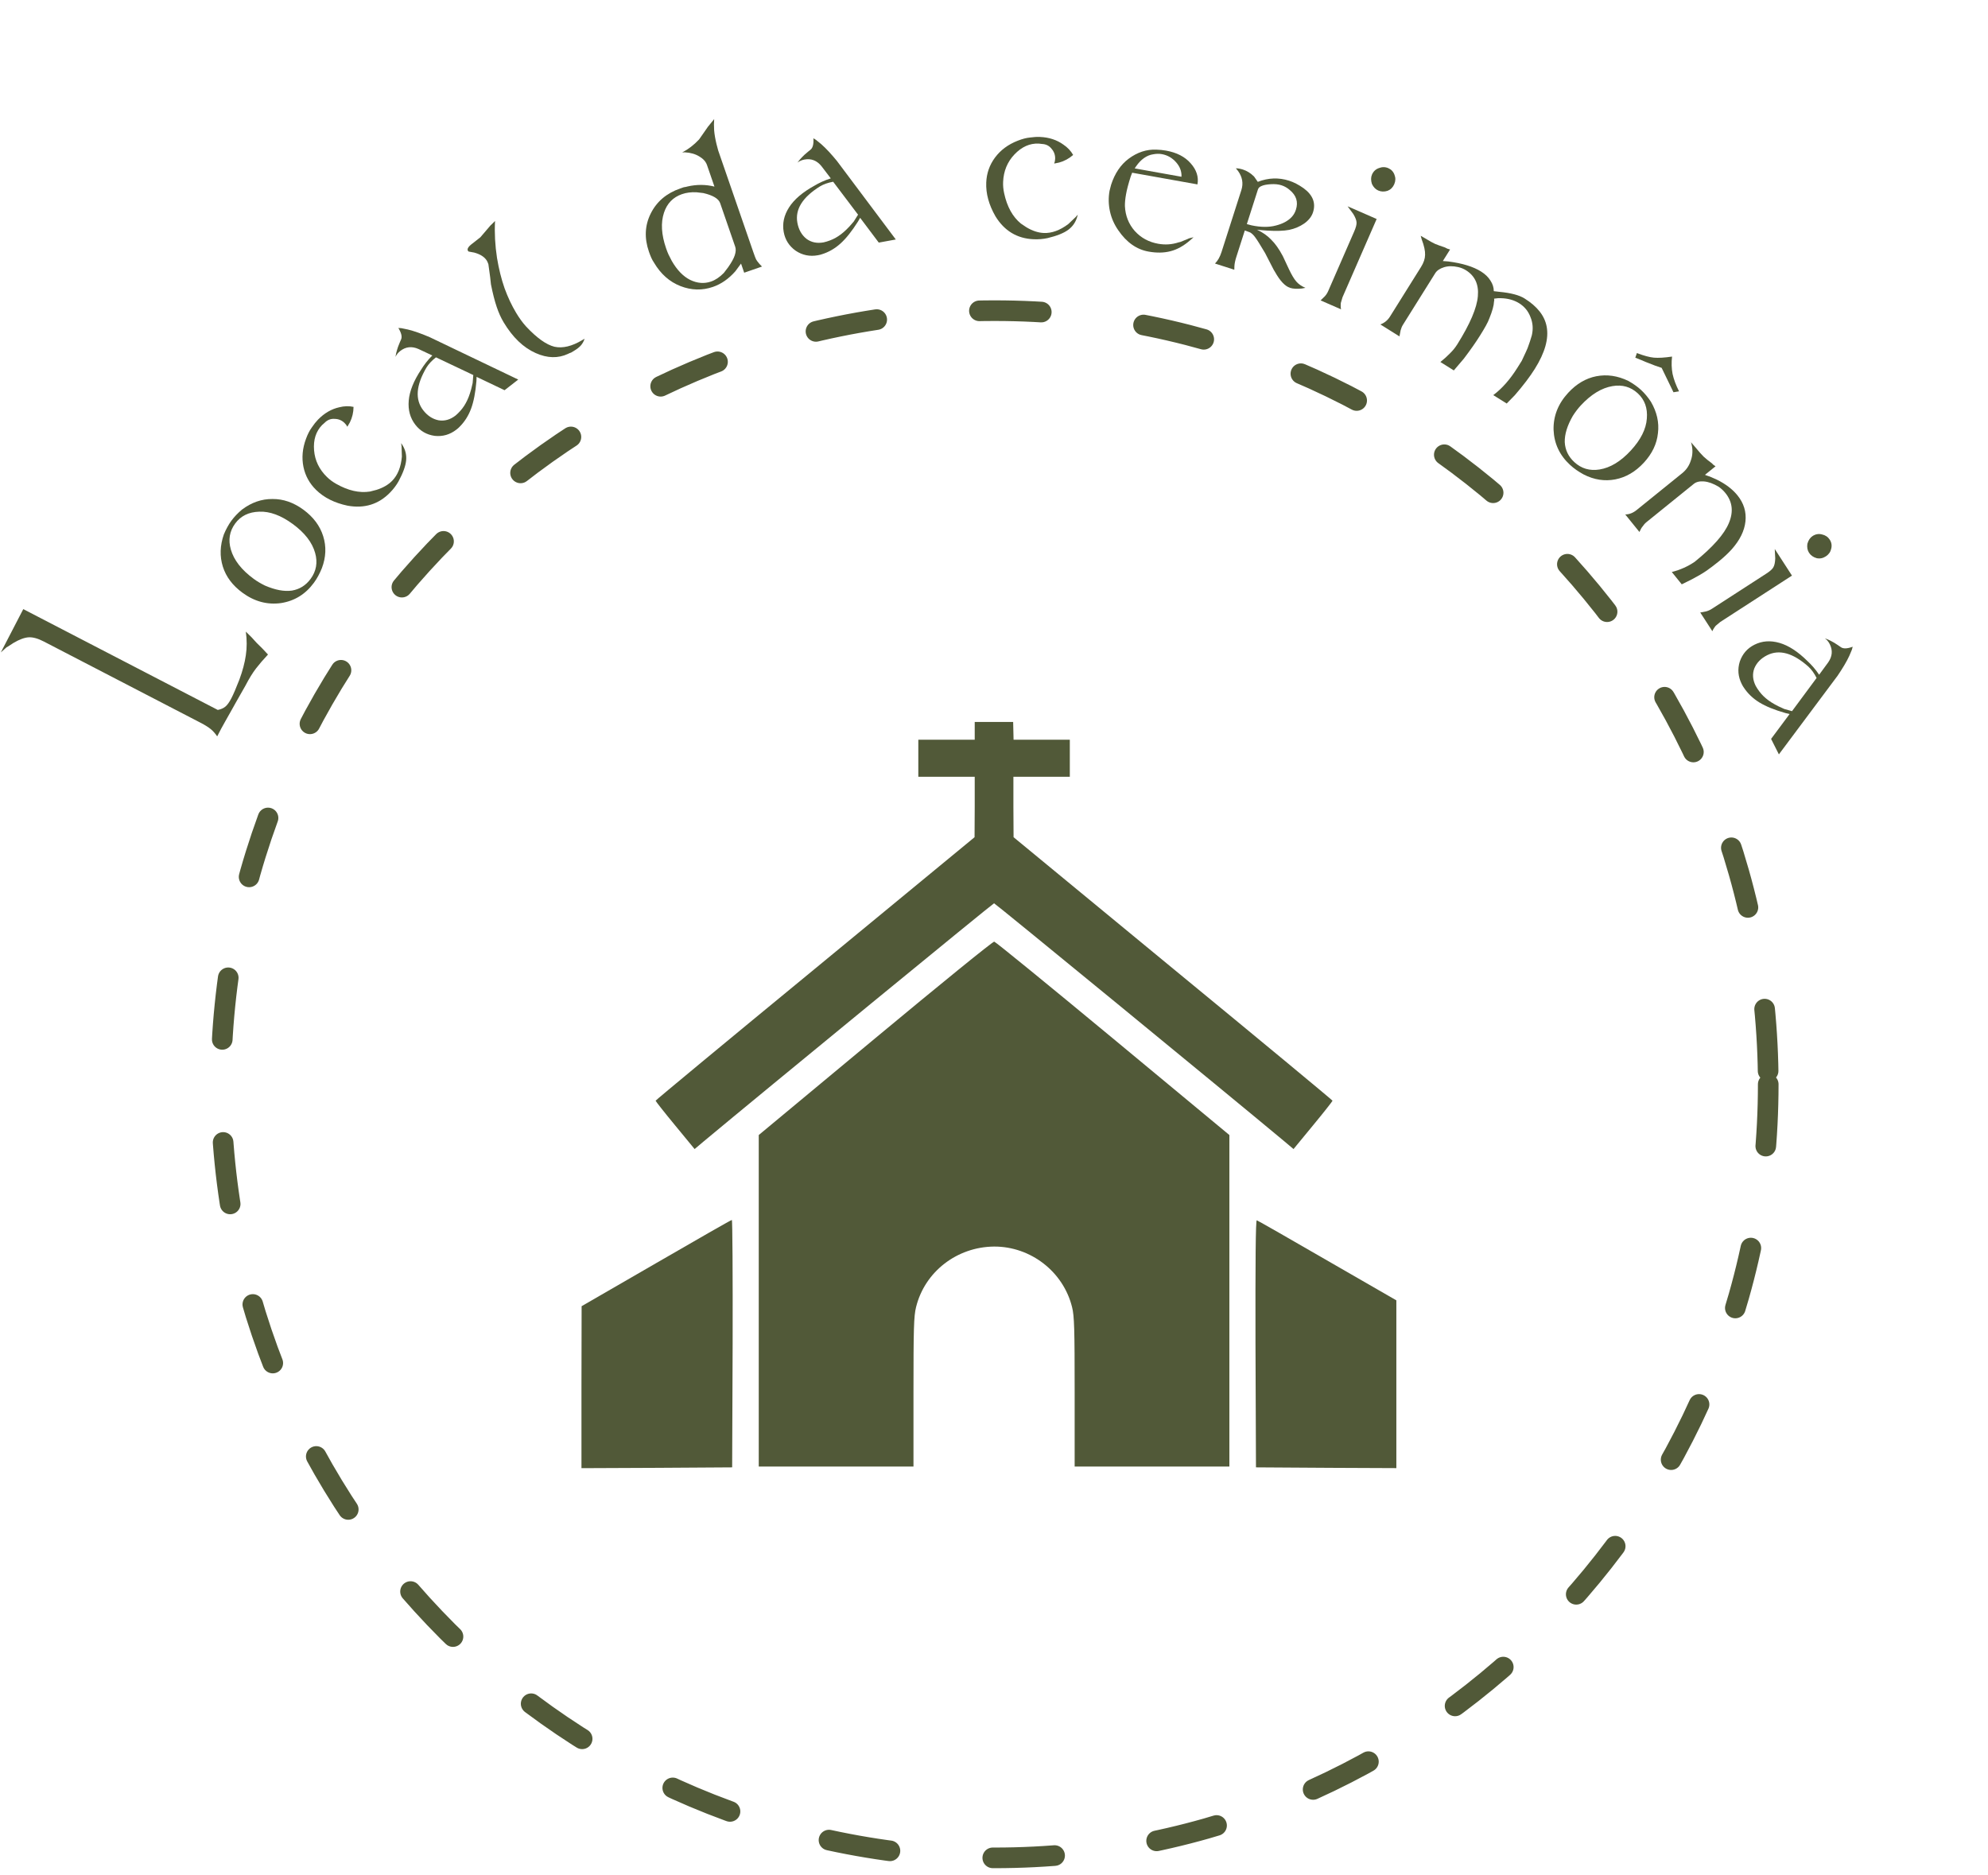 <svg width="212" height="200" viewBox="0 0 212 200" fill="none" xmlns="http://www.w3.org/2000/svg">
<g clip-path="url(#clip0_119_5252)">
<path d="M104.065 74.519C103.996 74.587 103.944 75.602 103.944 76.77V78.884H100.937H97.929V80.861V82.837H100.937H103.944V86.052L103.927 89.283L86.929 103.291C77.561 110.991 69.913 117.333 69.913 117.384C69.913 117.436 70.841 118.622 71.993 120.014L74.073 122.541L75.052 121.716C81.446 116.387 105.904 96.33 106.007 96.33C106.11 96.33 130.568 116.387 136.962 121.716L137.941 122.541L140.021 120.014C141.172 118.622 142.101 117.436 142.101 117.384C142.101 117.333 134.452 110.991 125.085 103.291L108.087 89.283L108.069 86.052V82.837H111.077H114.085V80.861V78.884H111.077H108.087L108.035 76.684L107.983 74.501L106.076 74.45C105.044 74.433 104.133 74.467 104.065 74.519Z" fill="#515938"/>
<path d="M93.34 110.716L80.913 121.045V138.731V156.4H89.163H97.413V148.459C97.413 141.739 97.448 140.347 97.688 139.401C98.616 135.62 102.054 132.973 106.007 132.939C109.908 132.922 113.397 135.62 114.326 139.401C114.566 140.347 114.601 141.739 114.601 148.459V156.4H122.851H131.101V138.731V121.045L118.691 110.75C111.868 105.095 106.162 100.437 106.024 100.42C105.869 100.403 100.163 105.044 93.34 110.716Z" fill="#515938"/>
<path d="M69.965 134.709L62.024 139.298L62.007 147.944V156.572L70.051 156.537L78.077 156.486L78.129 143.286C78.146 136.033 78.112 130.103 78.043 130.103C77.957 130.103 74.33 132.183 69.965 134.709Z" fill="#515938"/>
<path d="M133.885 143.286L133.937 156.486L141.98 156.537L150.007 156.572V147.944L149.99 139.298L142.083 134.744C137.752 132.234 134.108 130.155 134.023 130.137C133.902 130.086 133.868 134.675 133.885 143.286Z" fill="#515938"/>
</g>
<path d="M188.564 115.631C188.564 161.194 151.628 198.131 106.064 198.131C60.501 198.131 23.564 161.194 23.564 115.631C23.564 70.067 60.501 33.131 106.064 33.131C151.628 33.131 188.564 70.067 188.564 115.631Z" stroke="#515938" stroke-width="2.2" stroke-linecap="round" stroke-linejoin="round" stroke-dasharray="6.6 11"/>
<path d="M26.216 67.359L26.845 67.982L27.356 68.545L27.985 69.168L28.578 69.802C28.09 70.323 27.665 70.816 27.304 71.283C26.943 71.75 26.564 72.367 26.167 73.132L25.174 74.877L24.749 75.638L24.022 76.927L23.586 77.712L23.416 78.04L23.16 78.532C22.96 78.23 22.736 77.975 22.487 77.766C22.238 77.558 21.863 77.324 21.363 77.065L4.675 68.415C4.05 68.091 3.513 67.941 3.064 67.966C2.615 67.991 2.077 68.188 1.45 68.557L0.866 68.938L0.699 69.03L0.089 69.576L2.482 64.959L23.225 75.711C23.557 75.645 23.826 75.527 24.033 75.356C24.24 75.186 24.453 74.89 24.672 74.468C24.891 74.047 25.176 73.382 25.528 72.474C25.872 71.542 26.101 70.679 26.215 69.886C26.337 69.077 26.337 68.235 26.216 67.359Z" fill="#515938"/>
<path d="M32.349 54.352C33.413 55.133 34.119 56.076 34.465 57.181C34.812 58.286 34.766 59.42 34.328 60.583C34.092 61.173 33.807 61.696 33.474 62.15C32.579 63.37 31.406 64.093 29.955 64.316C28.5 64.515 27.133 64.147 25.856 63.21C24.805 62.44 24.109 61.515 23.766 60.434C23.419 59.329 23.456 58.178 23.876 56.98C24.116 56.414 24.382 55.932 24.673 55.535C24.985 55.109 25.365 54.711 25.811 54.34C26.827 53.579 27.909 53.204 29.057 53.216C30.201 53.204 31.298 53.583 32.349 54.352ZM31.225 55.886C29.961 54.959 28.767 54.52 27.641 54.568C26.525 54.601 25.671 55.022 25.078 55.831C24.474 56.655 24.321 57.579 24.617 58.603C24.943 59.737 25.759 60.782 27.065 61.739C27.405 61.989 27.8 62.224 28.25 62.445C29.343 62.918 30.302 63.098 31.128 62.983C31.951 62.844 32.617 62.427 33.126 61.731C33.73 60.908 33.891 59.989 33.608 58.975C33.297 57.852 32.502 56.822 31.225 55.886Z" fill="#515938"/>
<path d="M42.779 47.256L42.913 47.459C43.231 47.965 43.364 48.511 43.31 49.097C43.256 49.682 42.987 50.427 42.502 51.33C42.26 51.757 41.961 52.153 41.605 52.519C40.379 53.782 38.867 54.252 37.07 53.929C35.684 53.638 34.569 53.082 33.723 52.26C33.016 51.574 32.562 50.753 32.361 49.797C32.16 48.817 32.252 47.813 32.635 46.787C32.815 46.299 33.02 45.898 33.252 45.584C33.471 45.257 33.691 44.98 33.912 44.752C34.587 44.058 35.346 43.618 36.189 43.431C36.71 43.299 37.214 43.286 37.701 43.391C37.697 43.975 37.568 44.525 37.314 45.039L37.041 45.51C36.964 45.361 36.863 45.226 36.736 45.103C36.446 44.821 36.096 44.677 35.685 44.671C35.273 44.639 34.915 44.781 34.608 45.097C34.485 45.198 34.399 45.274 34.35 45.325C33.688 46.007 33.402 46.907 33.493 48.026C33.584 49.12 34.045 50.071 34.879 50.881C35.157 51.151 35.477 51.389 35.841 51.595C37.121 52.323 38.327 52.598 39.456 52.42L40.145 52.242C40.851 52.02 41.413 51.694 41.829 51.265C42.418 50.659 42.76 49.801 42.856 48.692L42.822 47.591L42.779 47.256Z" fill="#515938"/>
<path d="M55.265 40.479L53.807 41.614L50.824 40.19L50.806 40.639C50.705 41.856 50.513 42.841 50.231 43.596C49.949 44.351 49.537 44.996 48.994 45.531C48.935 45.599 48.829 45.692 48.677 45.811C47.982 46.352 47.209 46.575 46.355 46.482C45.504 46.364 44.819 45.971 44.3 45.305C43.738 44.583 43.5 43.719 43.588 42.714C43.675 41.709 44.119 40.604 44.921 39.4C45.048 39.19 45.216 38.947 45.426 38.672C45.649 38.387 45.875 38.133 46.103 37.91L44.628 37.219C43.915 36.904 43.266 36.974 42.683 37.429C42.461 37.602 42.291 37.812 42.172 38.061C42.223 37.754 42.278 37.51 42.338 37.329C42.387 37.135 42.483 36.871 42.625 36.537L42.757 36.234C42.906 35.939 42.814 35.52 42.48 34.977L42.797 34.997L43.036 35.046C43.626 35.144 44.357 35.367 45.229 35.713L45.82 35.956L55.265 40.479ZM50.472 39.996L46.493 38.109C46.048 38.455 45.708 38.82 45.472 39.205C44.359 41.098 44.246 42.614 45.133 43.753C45.587 44.336 46.132 44.692 46.768 44.821C47.407 44.926 48.011 44.756 48.581 44.313C48.695 44.202 48.78 44.124 48.835 44.081C49.178 43.748 49.455 43.387 49.666 42.999C49.891 42.601 50.084 42.105 50.246 41.51C50.318 41.231 50.371 41.011 50.403 40.852C50.424 40.68 50.447 40.394 50.472 39.996Z" fill="#515938"/>
<path d="M62.337 36.124C62.261 36.375 62.141 36.601 61.975 36.804C61.809 37.006 61.545 37.216 61.183 37.433C61.093 37.488 61.002 37.542 60.911 37.597C60.758 37.648 60.643 37.696 60.567 37.742C59.508 38.234 58.361 38.205 57.127 37.653C55.81 37.068 54.672 35.976 53.711 34.377C53.421 33.894 53.173 33.345 52.968 32.729C52.753 32.098 52.549 31.297 52.355 30.325L52.273 29.574L52.082 28.179C52.022 28.01 51.969 27.888 51.924 27.813C51.679 27.405 51.226 27.113 50.565 26.935L49.976 26.827L49.886 26.727C49.816 26.543 49.926 26.333 50.216 26.098C50.505 25.862 50.84 25.599 51.221 25.309L52.306 24.041L52.406 23.95L52.791 23.565C52.725 24.857 52.795 26.17 53.001 27.504C53.195 28.681 53.464 29.762 53.809 30.746C54.159 31.705 54.57 32.577 55.041 33.362C55.386 33.935 55.739 34.421 56.102 34.819C57.246 36.041 58.253 36.76 59.123 36.977C59.998 37.17 60.994 36.931 62.111 36.26L62.337 36.124Z" fill="#515938"/>
<path d="M76.159 12.703C76.13 13.048 76.129 13.449 76.156 13.905C76.194 14.339 76.277 14.822 76.405 15.355L76.588 16.046L80.33 26.876C80.474 27.292 80.574 27.555 80.631 27.666C80.688 27.776 80.809 27.939 80.995 28.154L81.257 28.427L79.36 29.082L79.024 28.109L78.415 28.934C77.706 29.737 76.911 30.291 76.029 30.596C74.881 30.993 73.726 30.963 72.563 30.509C71.4 30.054 70.462 29.224 69.748 28.018C69.634 27.852 69.535 27.672 69.449 27.479C69.364 27.285 69.281 27.071 69.2 26.838C68.7 25.391 68.763 24.038 69.39 22.779C70.027 21.497 71.078 20.604 72.541 20.098C72.658 20.058 72.783 20.015 72.916 19.968C73.094 19.944 73.224 19.918 73.307 19.889C74.29 19.661 75.25 19.665 76.188 19.899L75.395 17.604C75.268 17.238 74.995 16.932 74.575 16.686C74.149 16.424 73.632 16.276 73.025 16.244L72.75 16.255C73.398 15.92 73.994 15.462 74.538 14.883L74.596 14.807L75.492 13.52L76.159 12.703ZM78.403 26.312L76.8 21.671C76.633 21.189 76.034 20.828 75.001 20.589L74.274 20.505C73.706 20.477 73.189 20.544 72.723 20.705C71.775 21.033 71.137 21.691 70.808 22.68C70.452 23.752 70.527 25.021 71.033 26.485C71.125 26.751 71.208 26.964 71.282 27.125C71.356 27.285 71.473 27.515 71.632 27.814C72.194 28.793 72.847 29.47 73.591 29.846C74.352 30.216 75.099 30.275 75.831 30.022C76.296 29.861 76.749 29.556 77.19 29.106L77.651 28.5C78.013 27.983 78.247 27.558 78.355 27.223C78.473 26.865 78.49 26.562 78.403 26.312Z" fill="#515938"/>
<path d="M95.529 25.54L93.712 25.872L91.725 23.229L91.501 23.619C90.849 24.651 90.223 25.436 89.624 25.975C89.025 26.514 88.361 26.895 87.632 27.118C87.549 27.151 87.412 27.185 87.222 27.22C86.356 27.378 85.566 27.218 84.853 26.74C84.153 26.242 83.728 25.577 83.576 24.746C83.411 23.846 83.6 22.97 84.142 22.12C84.684 21.269 85.59 20.495 86.858 19.798C87.067 19.671 87.328 19.533 87.641 19.387C87.972 19.237 88.29 19.116 88.595 19.024L87.607 17.729C87.12 17.12 86.513 16.883 85.785 17.015C85.508 17.066 85.26 17.174 85.04 17.34C85.227 17.091 85.389 16.9 85.525 16.768C85.659 16.618 85.866 16.428 86.146 16.198L86.403 15.99C86.672 15.798 86.784 15.384 86.74 14.748L87.011 14.913L87.2 15.066C87.678 15.426 88.223 15.961 88.836 16.672L89.247 17.161L95.529 25.54ZM91.503 22.894L88.848 19.381C88.294 19.482 87.823 19.649 87.436 19.881C85.574 21.044 84.772 22.336 85.032 23.755C85.165 24.483 85.483 25.05 85.987 25.459C86.506 25.848 87.12 25.977 87.829 25.847C87.982 25.801 88.093 25.772 88.162 25.759C88.62 25.622 89.032 25.43 89.399 25.184C89.783 24.935 90.184 24.585 90.602 24.132C90.796 23.918 90.944 23.748 91.046 23.622C91.145 23.479 91.297 23.236 91.503 22.894Z" fill="#515938"/>
<path d="M114.936 22.887L114.873 23.122C114.708 23.697 114.389 24.159 113.916 24.509C113.443 24.859 112.708 25.153 111.712 25.393C111.232 25.496 110.737 25.536 110.227 25.515C108.468 25.44 107.111 24.625 106.156 23.069C105.45 21.841 105.123 20.639 105.173 19.46C105.214 18.476 105.525 17.59 106.105 16.805C106.702 16.002 107.512 15.402 108.533 15.005C109.016 14.815 109.453 14.701 109.842 14.665C110.232 14.611 110.585 14.59 110.902 14.604C111.869 14.645 112.703 14.918 113.403 15.424C113.849 15.724 114.194 16.091 114.44 16.525C114.001 16.911 113.505 17.181 112.952 17.333L112.419 17.443C112.479 17.287 112.512 17.121 112.52 16.945C112.537 16.541 112.411 16.183 112.142 15.872C111.892 15.544 111.547 15.371 111.108 15.352C110.95 15.328 110.836 15.315 110.766 15.312C109.816 15.271 108.954 15.657 108.18 16.47C107.424 17.266 107.021 18.244 106.972 19.405C106.955 19.791 106.991 20.189 107.08 20.598C107.388 22.038 107.985 23.121 108.871 23.845L109.462 24.24C110.097 24.62 110.714 24.822 111.312 24.847C112.156 24.883 113.024 24.568 113.915 23.901L114.714 23.142L114.936 22.887Z" fill="#515938"/>
<path d="M127.279 25.302L126.928 25.615C126.229 26.223 125.524 26.615 124.813 26.792C124.12 26.972 123.34 26.985 122.473 26.829C121.209 26.603 120.137 25.848 119.258 24.565C118.817 23.932 118.518 23.252 118.362 22.527C118.206 21.802 118.192 21.076 118.323 20.348C118.341 20.244 118.372 20.124 118.414 19.989C118.456 19.853 118.483 19.751 118.495 19.681C118.889 18.482 119.509 17.565 120.355 16.93C121.284 16.238 122.271 15.914 123.318 15.958C123.674 15.968 124.017 16.003 124.346 16.061C125.489 16.266 126.365 16.718 126.973 17.416C127.599 18.118 127.84 18.868 127.697 19.665L120.733 18.419L120.58 18.821C120.337 19.582 120.17 20.213 120.081 20.716C119.994 21.201 119.954 21.623 119.961 21.982C120.01 23.01 120.361 23.895 121.015 24.638C121.672 25.363 122.503 25.816 123.508 25.995C124.253 26.129 124.977 26.079 125.68 25.848L125.875 25.802L126.656 25.486C126.738 25.429 126.945 25.368 127.279 25.302ZM125.993 18.85C126.022 18.283 125.829 17.766 125.412 17.298C124.995 16.83 124.492 16.544 123.903 16.438C123.609 16.385 123.294 16.392 122.961 16.457C122.63 16.506 122.312 16.636 122.006 16.85C121.699 17.063 121.414 17.361 121.149 17.742L121.003 17.958L125.993 18.85Z" fill="#515938"/>
<path d="M139.213 30.697L138.83 30.768C138.313 30.824 137.895 30.801 137.577 30.699C137.04 30.527 136.502 29.957 135.962 28.99L135.834 28.782L135.065 27.289L134.912 26.99C134.383 26.1 134.035 25.545 133.865 25.324C133.701 25.087 133.518 24.908 133.316 24.788L132.746 24.577L131.844 27.393C131.72 27.779 131.652 28.108 131.638 28.381L131.626 28.765L129.565 28.104C129.862 27.811 130.093 27.405 130.26 26.886L132.378 20.273C132.609 19.553 132.487 18.867 132.012 18.216L131.792 17.951C132.014 17.948 132.268 17.993 132.553 18.084C132.972 18.218 133.365 18.464 133.731 18.822L134.13 19.393C135.249 18.957 136.362 18.916 137.468 19.27C137.971 19.432 138.486 19.698 139.013 20.071C140.001 20.794 140.337 21.65 140.02 22.639C139.875 23.091 139.563 23.49 139.083 23.835C138.608 24.163 138.073 24.39 137.479 24.514C136.907 24.626 136.123 24.652 135.126 24.591L134.557 24.548L134.315 24.526L134.047 24.495C134.658 24.783 135.163 25.139 135.563 25.563C135.985 25.975 136.393 26.549 136.785 27.285L136.819 27.352L137.444 28.688C137.73 29.297 137.994 29.742 138.237 30.023C138.479 30.304 138.805 30.529 139.213 30.697ZM137.755 23.133C137.953 22.919 138.1 22.661 138.197 22.359C138.46 21.538 138.24 20.839 137.538 20.263C137.279 20.032 136.982 19.863 136.647 19.756C136.328 19.654 135.952 19.617 135.519 19.644C135.085 19.671 134.76 19.733 134.544 19.831C134.333 19.911 134.201 20.035 134.147 20.203L132.963 23.898L133.474 24.034C134.462 24.24 135.319 24.247 136.046 24.054C136.79 23.868 137.359 23.56 137.755 23.133Z" fill="#515938"/>
<path d="M147.973 20.349C147.616 20.462 147.285 20.452 146.978 20.318C146.688 20.191 146.463 19.959 146.303 19.62C146.181 19.24 146.183 18.905 146.31 18.615C146.458 18.276 146.702 18.047 147.042 17.926C147.39 17.79 147.725 17.792 148.048 17.933C148.37 18.074 148.592 18.314 148.712 18.655C148.839 18.979 148.829 19.311 148.681 19.649C148.533 19.988 148.297 20.221 147.973 20.349ZM143.007 32.987L140.829 32.037L141.279 31.599C141.428 31.434 141.548 31.247 141.64 31.037L144.406 24.697C144.596 24.261 144.681 23.934 144.662 23.714C144.649 23.478 144.531 23.177 144.307 22.811L143.709 22.002L146.806 23.354L143.164 31.702L142.984 32.314C142.972 32.386 142.968 32.461 142.972 32.539C142.964 32.69 142.976 32.839 143.007 32.987Z" fill="#515938"/>
<path d="M161.542 42.144L160.674 43.033L159.242 42.137C160.179 41.436 161.04 40.459 161.824 39.206C161.974 38.967 162.128 38.721 162.286 38.467C162.466 38.081 162.615 37.76 162.735 37.502C162.864 37.23 162.957 36.998 163.015 36.806C163.088 36.623 163.2 36.278 163.352 35.77C163.513 35.082 163.465 34.429 163.208 33.811C162.975 33.188 162.575 32.699 162.008 32.344C161.456 31.999 160.802 31.817 160.044 31.8C159.887 31.785 159.649 31.801 159.328 31.85L159.347 32.018L159.322 32.157C159.305 32.583 159.141 33.176 158.831 33.937C158.745 34.174 158.621 34.439 158.458 34.731C158.296 35.024 158.084 35.38 157.822 35.797C157.365 36.528 156.787 37.35 156.091 38.264L155.035 39.503L153.603 38.606C153.98 38.303 154.313 38.003 154.603 37.706C154.916 37.404 155.185 37.074 155.409 36.716C156.773 34.538 157.502 32.825 157.599 31.577C157.709 30.338 157.288 29.42 156.333 28.823C156.079 28.664 155.798 28.55 155.488 28.48C154.923 28.355 154.42 28.362 153.98 28.502C153.539 28.641 153.23 28.853 153.053 29.136L149.607 34.641C149.504 34.805 149.422 35.003 149.36 35.234L149.239 35.875L147.203 34.6C147.638 34.436 147.977 34.16 148.22 33.773L151.539 28.469C151.82 28.022 151.964 27.593 151.971 27.182C151.988 26.757 151.868 26.204 151.609 25.523L151.503 25.145L152.166 25.529C152.464 25.715 152.749 25.873 153.022 26.002C153.318 26.125 153.673 26.255 154.087 26.389L154.348 26.521L154.636 26.608L153.865 27.838L154.431 27.881C155.93 28.072 157.098 28.429 157.933 28.952C158.381 29.233 158.717 29.557 158.943 29.927C159.178 30.282 159.296 30.657 159.298 31.052L159.908 31.123C161.122 31.239 162.013 31.475 162.579 31.83C163.937 32.679 164.723 33.68 164.936 34.831C165.178 36.104 164.757 37.605 163.674 39.336C163.151 40.171 162.44 41.107 161.542 42.144Z" fill="#515938"/>
<path d="M175.303 49.338C174.408 50.308 173.392 50.903 172.254 51.123C171.117 51.342 169.996 51.169 168.889 50.603C168.329 50.302 167.842 49.96 167.429 49.578C166.316 48.551 165.731 47.304 165.672 45.837C165.639 44.369 166.159 43.053 167.233 41.889C168.117 40.932 169.114 40.344 170.227 40.125C171.364 39.905 172.504 40.071 173.647 40.623C174.182 40.926 174.631 41.244 174.993 41.578C175.381 41.937 175.734 42.358 176.052 42.844C176.694 43.939 176.944 45.056 176.803 46.195C176.686 47.333 176.186 48.381 175.303 49.338ZM173.906 48.049C174.969 46.898 175.54 45.76 175.619 44.636C175.712 43.524 175.39 42.627 174.653 41.947C173.902 41.255 173.002 40.998 171.95 41.177C170.787 41.373 169.657 42.066 168.558 43.256C168.272 43.566 167.994 43.932 167.724 44.354C167.13 45.386 166.844 46.32 166.865 47.153C166.91 47.986 167.25 48.695 167.884 49.28C168.634 49.972 169.529 50.235 170.568 50.069C171.719 49.886 172.832 49.213 173.906 48.049ZM179.053 41.734L178.459 41.832L177.197 39.23C176.857 39.131 176.294 38.923 175.509 38.606C175.255 38.492 174.882 38.338 174.388 38.146L174.556 37.654C175.302 37.935 175.906 38.098 176.369 38.142C176.856 38.185 177.502 38.146 178.307 38.027C178.233 38.678 178.252 39.293 178.362 39.874C178.485 40.442 178.715 41.062 179.053 41.734Z" fill="#515938"/>
<path d="M184.654 58.599C184.272 59.021 183.813 59.448 183.28 59.88C182.787 60.278 182.345 60.613 181.953 60.884C181.575 61.145 181.068 61.441 180.432 61.775L179.342 62.316L178.28 61.002C179.18 60.772 179.995 60.408 180.724 59.91C182.667 58.338 183.883 56.959 184.371 55.772C184.874 54.573 184.749 53.509 183.996 52.578C183.797 52.332 183.564 52.113 183.296 51.922C182.72 51.573 182.189 51.38 181.706 51.341C181.246 51.305 180.887 51.392 180.627 51.602L175.577 55.685C175.426 55.807 175.284 55.967 175.15 56.166C175.066 56.257 174.958 56.446 174.828 56.733L173.317 54.864C173.743 54.859 174.148 54.702 174.531 54.392L179.396 50.458C179.834 50.104 180.138 49.654 180.309 49.109C180.504 48.567 180.532 48 180.395 47.41L180.327 47.159L180.896 47.82C181.161 48.148 181.418 48.438 181.667 48.69C181.929 48.93 182.223 49.168 182.549 49.403L182.719 49.571L182.946 49.726L181.817 50.639L182.016 50.717L182.342 50.826L183.077 51.148C184.017 51.611 184.753 52.17 185.284 52.827C185.959 53.662 186.243 54.587 186.135 55.602C186.028 56.616 185.534 57.615 184.654 58.599Z" fill="#515938"/>
<path d="M193.727 59.525C193.368 59.423 193.097 59.231 192.915 58.95C192.743 58.684 192.684 58.366 192.738 57.996C192.846 57.612 193.033 57.334 193.299 57.161C193.61 56.961 193.94 56.904 194.29 56.992C194.655 57.071 194.933 57.258 195.124 57.553C195.316 57.849 195.367 58.172 195.279 58.522C195.206 58.863 195.014 59.133 194.704 59.334C194.394 59.535 194.068 59.599 193.727 59.525ZM182.605 67.315L181.315 65.32L181.932 65.204C182.147 65.148 182.351 65.058 182.543 64.934L188.351 61.178C188.75 60.92 189.003 60.694 189.108 60.501C189.228 60.297 189.296 59.981 189.311 59.551L189.26 58.547L191.095 61.385L183.446 66.331L182.957 66.741C182.908 66.794 182.863 66.855 182.823 66.922C182.733 67.043 182.661 67.174 182.605 67.315Z" fill="#515938"/>
<path d="M189.7 80.45L188.868 78.8L190.842 76.149L190.405 76.044C189.231 75.71 188.301 75.331 187.615 74.909C186.928 74.486 186.375 73.956 185.956 73.32C185.901 73.25 185.83 73.128 185.742 72.955C185.346 72.169 185.276 71.367 185.533 70.547C185.814 69.736 186.331 69.139 187.086 68.759C187.903 68.347 188.796 68.281 189.765 68.561C190.734 68.841 191.732 69.491 192.759 70.51C192.94 70.675 193.146 70.887 193.375 71.146C193.612 71.421 193.818 71.691 193.992 71.958L194.955 70.644C195.402 70.005 195.458 69.356 195.126 68.696C194.999 68.444 194.825 68.237 194.604 68.072C194.896 68.181 195.124 68.283 195.29 68.376C195.471 68.463 195.712 68.607 196.011 68.811L196.284 68.999C196.544 69.203 196.973 69.193 197.57 68.971L197.489 69.278L197.395 69.503C197.185 70.062 196.825 70.736 196.316 71.525L195.964 72.058L189.7 80.45ZM191.101 75.841L193.721 72.302C193.468 71.799 193.175 71.394 192.843 71.089C191.201 69.63 189.736 69.226 188.447 69.876C187.787 70.209 187.332 70.675 187.082 71.274C186.856 71.881 186.906 72.506 187.231 73.151C187.318 73.284 187.377 73.382 187.409 73.445C187.67 73.846 187.97 74.187 188.31 74.469C188.657 74.767 189.107 75.053 189.659 75.326C189.919 75.451 190.124 75.545 190.273 75.608C190.439 75.662 190.715 75.74 191.101 75.841Z" fill="#515938"/>
<defs>
<clipPath id="clip0_119_5252">
<rect width="88" height="88" fill="white" transform="translate(60.907 76.994)"/>
</clipPath>
</defs>
</svg>

